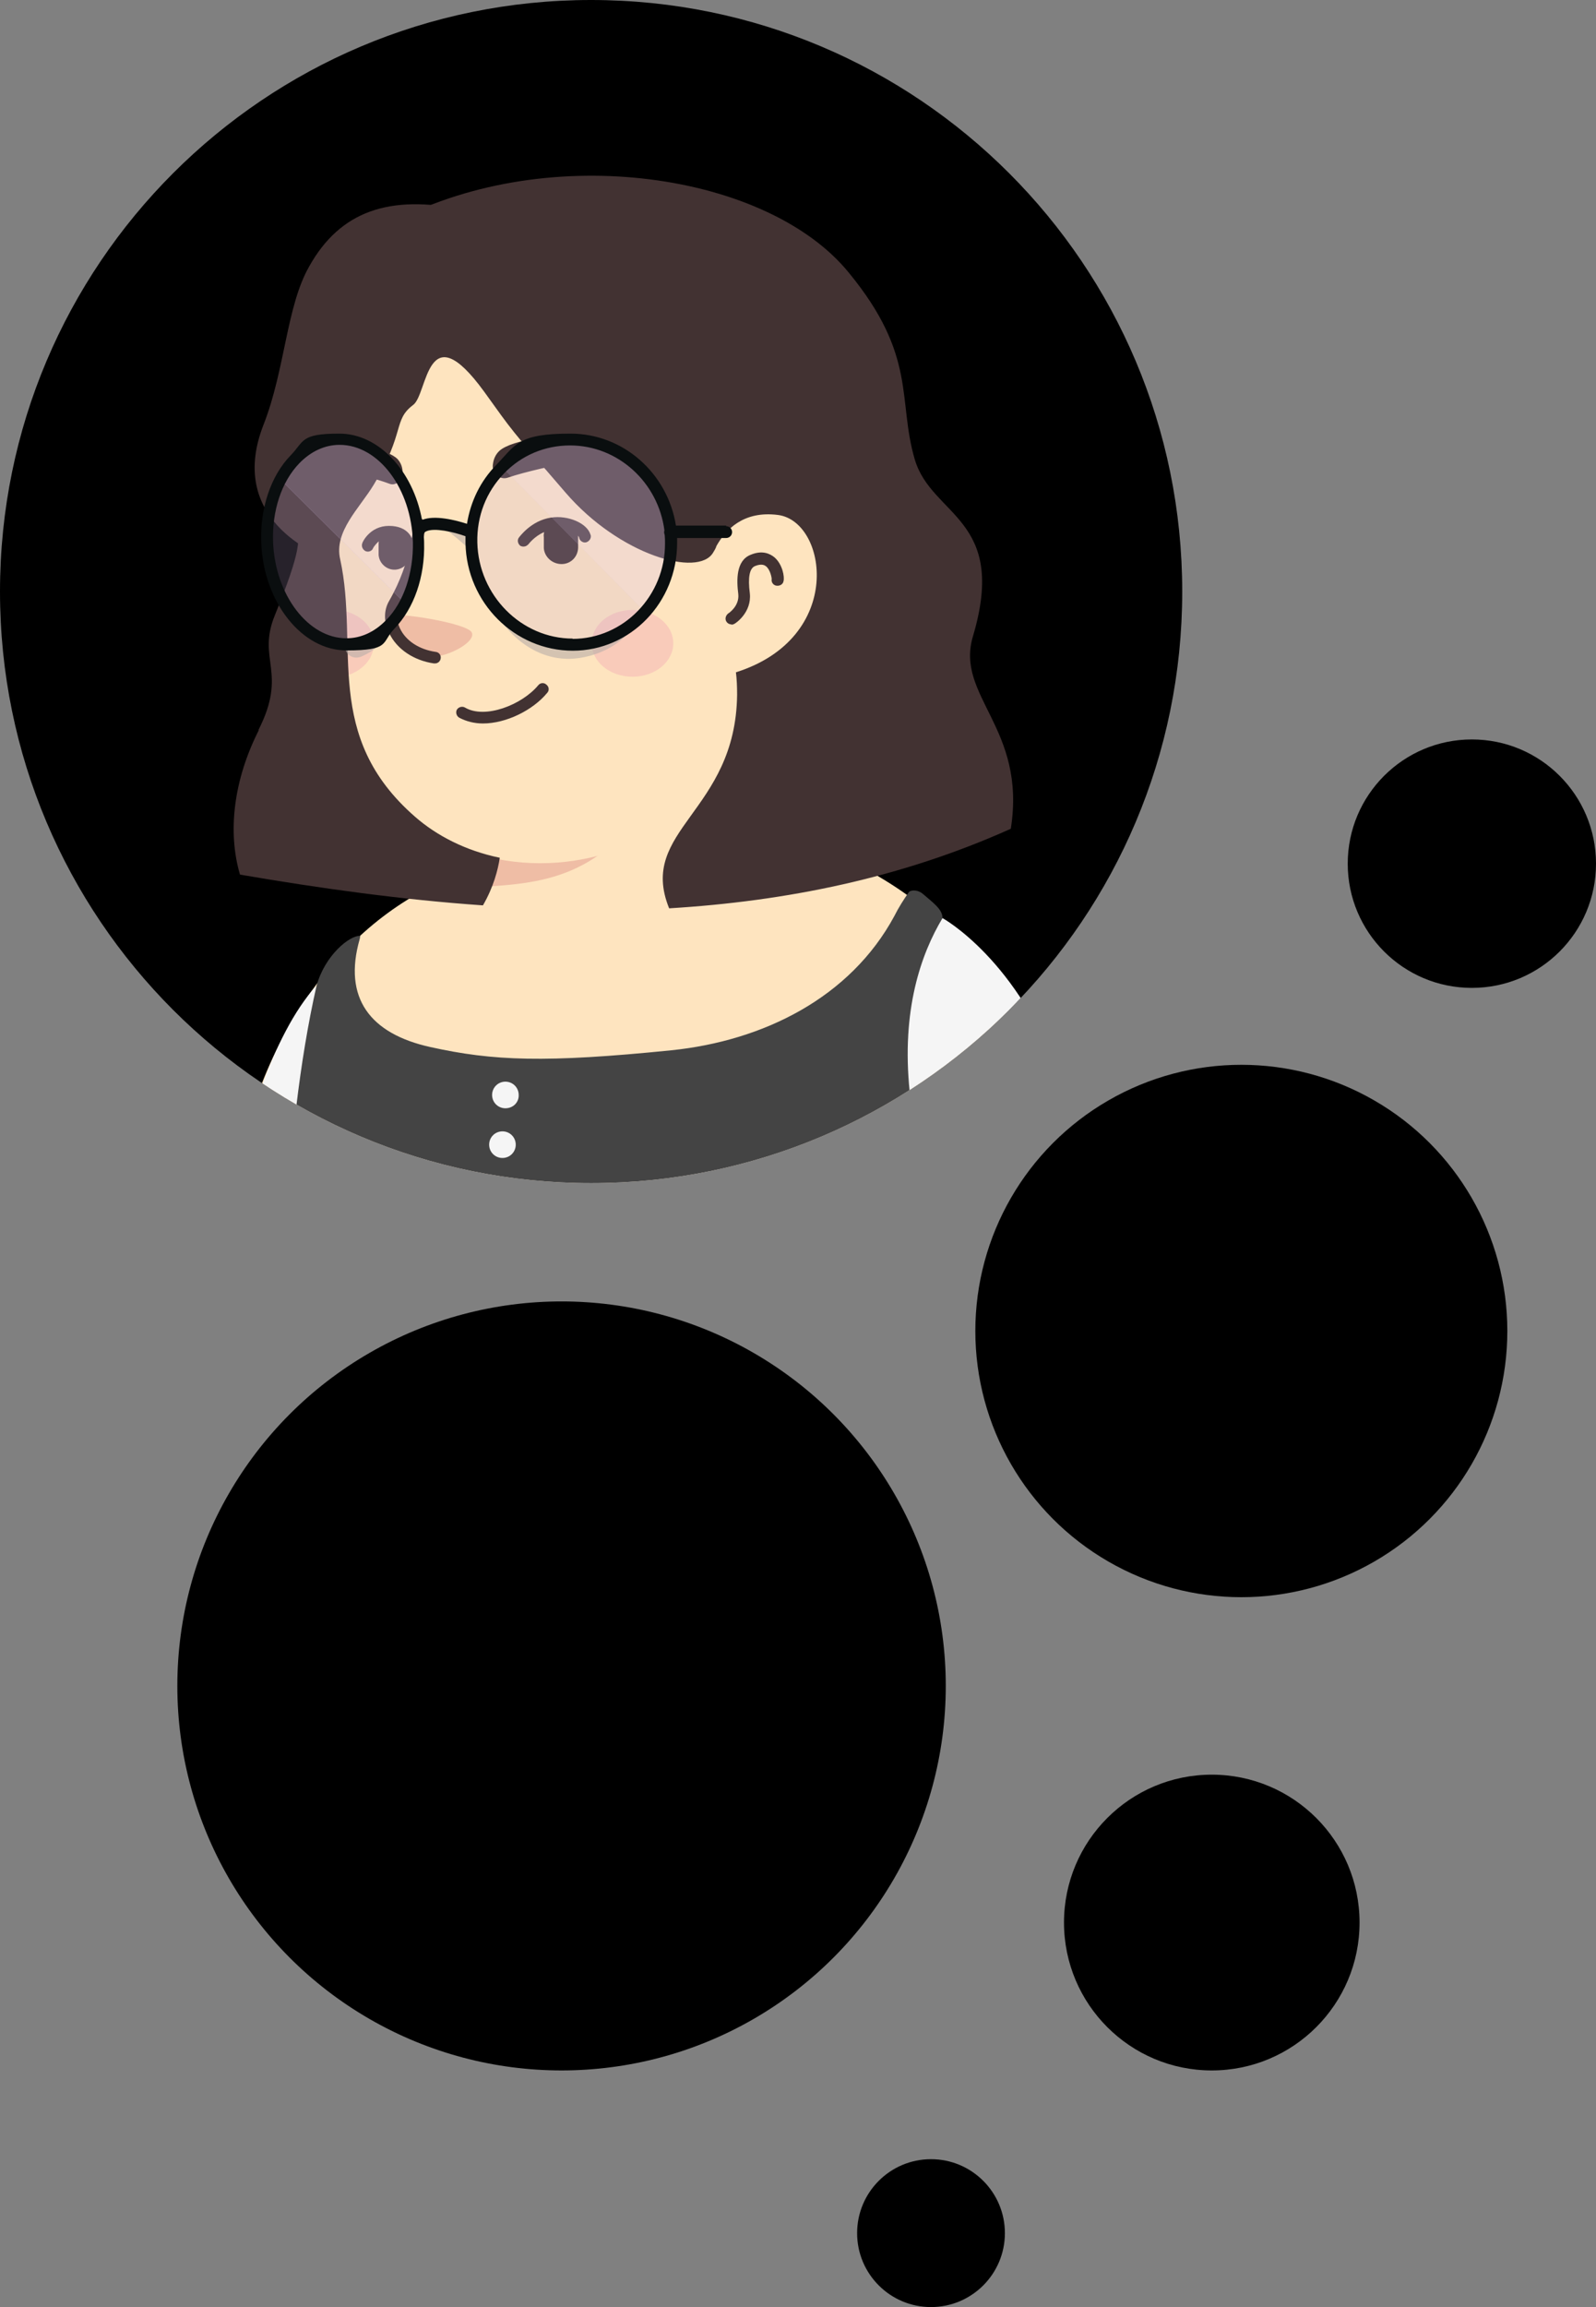 <svg id="bubbles-avatar" xmlns="http://www.w3.org/2000/svg" viewBox="0 0 540 780">
    <rect x="0" y="0" width="540" height="780" fill="#808080" stroke="none"/>
    <defs>
        <clipPath id="avatar_clippath">
            <path fill="none" d="M200 400c110.5 0 200-89.5 200-200S310.5 0 200 0 0 89.5 0 200s89.5 200 200 200Z"/>
        </clipPath>
    </defs>
    <circle cx="190" cy="570" r="130"/>
    <circle cx="420" cy="450" r="90"/>
    <circle cx="498" cy="292" r="42"/>
    <circle cx="410" cy="650" r="50"/>
    <circle cx="315" cy="755" r="25"/>
    <g>
        <path d="M200,0h0c110.5,0,200,89.5,200,200h0c0,110.5-89.5,200-200,200h0C89.5,400,0,310.5,0,200h0C0,89.5,89.5,0,200,0Z"/>
        <g clip-path="url(#avatar_clippath)">
            <g id="avatar">
                <g id="av_body">
                    <g id="av_neck">
                        <path fill="#fee4bf"
                              d="M309.1 304.2c-20.3-15.4-49-24.8-49-24.8 2-30.7 6.6-56.9 6.6-56.9-43.4-3.7-94.6 46.9-94.6 46.9l-5.3 22.5c-49.9 12.8-71.5 56.2-79 76.5.9.7 2 1.3 2.9 2 1.1.7 2 1.3 3 1.9.9.6 1.7 1.1 2.7 1.6.1.1.2.1.4.2 3 1.9 6.3 3.6 9.4 5.2.9.6 2 1.1 2.9 1.5 0 0 .1.1.2.1 1.1.6 2.1 1.1 3.2 1.6 2.1 1.1 4.4 2 6.5 2.9 1.1.6 2.2.9 3.4 1.3l3.4 1.3 3.4 1.3h.1c1.1.4 2.2.8 3.4 1.2 2.4.8 4.9 1.6 7.3 2.4.8.2 1.7.6 2.6.8 2.6.8 5 1.5 7.6 2 .9.2 1.9.4 2.9.7 2.4.6 4.9 1.1 7.3 1.6.6.1.9.1 1.5.2.8.1 1.7.2 2.6.4 1.2.1 2.2.4 3.5.6.6.1 1.1.1 1.6.2.7.1 1.5.2 2.2.2 2.1.2 4.4.6 6.5.8.7.1 1.5.1 2.1.2h.1c.9.1 1.9.1 2.8.2s1.9.1 2.8.1 1.2.1 1.7.1c1.1 0 2 .1 2.9.1 1.3 0 2.6.1 3.9.1h6.7c56.1-.8 106.8-24.6 142.7-62.5 0 0 0-.1.1-.1-3.9-7.8-19.3-22.5-35.2-34.6Z"/>
                        <path fill="#efbda5"
                              d="M163.2 299.8c25.4-1.3 44.3-5 64.4-41.2-17 15-37.2 20.8-58.4 23.4l-2.8 12.2c-.6 2.5-1.7 4.4-3.2 5.6Z"/>
                    </g>
                    <g id="av_clothes">
                        <path fill="#f5f5f5"
                              d="M318.9 310.4s25.9 14.2 40 54.9 13.8 101.2 13.8 101.2H68.3s8.5-99.8 38.7-133.2c0 0-2 29.9 57 32.9s130.1-15.7 131.9-26.7c1.7-11.1 23-29.1 23-29.1Z"/>
                        <path fill="#444"
                              d="M94.6 468.9c83.7 38.7 221.6 3.7 221.6 3.7s2.8-33.9-7.3-95.2c-.4-2.8-.8-5.6-1.1-8.2-2.9-27.8 3.9-46.8 11.1-58.8 0-3-3.2-5.2-6.8-8.3-1.5-1.2-3.5-1.3-4.5-.6-1.9 2.7-3.6 5.4-5 8.2-14.9 27.6-44.3 42.2-75.5 45.4-42.6 4.3-60.3 3.6-81.5-1.1-20.4-4.5-29.6-16.6-23.9-36.5.1-.2.1-.7.2-1.1-3.6-.2-12 6.6-14.8 16.9-2.9 12.7-5.2 26.9-6.9 41.2-5.7 46.7-5.6 94.5-5.6 94.5Z"/>
                        <path fill="#f5f5f5"
                              d="M171 374.7c-2.5 0-4.5-2-4.5-4.5s2-4.5 4.5-4.5 4.5 2 4.5 4.5c.1 2.5-1.9 4.5-4.5 4.5Zm-1 16.8c-2.5 0-4.5-2-4.5-4.5s2-4.5 4.5-4.5 4.5 2 4.5 4.5-2 4.5-4.5 4.5Z"/>
                    </g>
                </g>
                <g id="av_face">
                    <path fill="#fee4bf"
                          d="M110.6 139.3c-2.4 11.2-3.6 20.3 2.9 50.1 6.5 29.9-6.1 59.7 25.4 87.1 21.2 18.4 58.3 21.8 87.8 1.7 10-6.8 19.2-16.2 26.7-28.7 5.8-9.7 12.7-18.9 20.3-27.3 10.5-11.4 23.2-34.5 16.9-75.3C280.5 80.5 214.7 73 176 80.2c-38.8 7.3-58.9 29.5-65.4 59.2Z"/>
                    <path fill="#423232"
                          d="M247.5 211.1c-.7 0-1.3-.3-1.7-.9-.6-.9-.3-2.1.6-2.8.2-.1 3.8-2.5 3.4-6.5-.6-4.7-.8-11.3 4.1-13.3 4-1.7 6.6-.4 8.1.8 2.8 2.4 3.5 6.7 3.1 8.1-.2 1.1-1.3 1.7-2.5 1.5-1-.2-1.7-1.2-1.5-2.2 0-.7-.6-3.4-2-4.4-.3-.2-1.3-1-3.7 0-1.8.8-2.4 3.8-1.7 9.2.7 6.5-4.9 10.2-5.2 10.3-.3.2-.8.3-1.1.3Z"/>
                    <path fill="#efbda5"
                          d="M145.8 222.1s-5 .2-9.9-5.5c-2.7-3.2-4.9-7.2-3.5-8.4 1.5-1.3 25.5 2.4 27.2 5.6 1.6 3.1-7.7 8.3-13.9 8.3Z"/>
                    <path fill="#423232"
                          d="M147.1 224.3h-.3c-6.8-1-12.5-4.8-15.1-10.2-1.9-3.8-1.9-7.8 0-11 7.7-13.4 8.2-25.8 8.2-25.9 0-1.1.9-1.9 2-1.9s2 .9 1.9 2c0 .6-.3 13.3-8.6 27.8-1.1 2-1.1 4.7.1 7.3 2 4.3 6.6 7.2 12.1 8 1.1.1 1.9 1.1 1.7 2.2-.1.9-.9 1.7-1.9 1.7Z"/>
                    <path fill="#f2a5b2"
                          d="M214 228.8c-7.6 0-13.8-5-13.8-11.3s6.2-11.3 13.8-11.3 13.8 5 13.8 11.3-6.2 11.3-13.8 11.3Zm-98.4-22.4c.4 7.5.2 14.8.8 22.2 5.8-1.3 10.1-5.7 10.1-11 .1-5.6-4.6-10.1-10.9-11.2Z"
                          opacity=".4"/>
                    <path fill="#423232"
                          d="M199.8 180.8c-1.1-3.9-7.6-6.7-13.4-5.8-6.7 1-10.6 6.5-10.8 6.7-.7.9-.4 2.1.4 2.8.3.2.8.3 1.1.3.7 0 1.2-.3 1.7-.8 0 0 2-2.7 5.3-4.1-.1.6-.2 1.1-.1 1.7v3.7c.2 3 2.9 5.5 6.2 5.4 3.2-.1 5.6-2.8 5.4-6.1v-3.5c.2.3.4.6.4.9.3 1 1.5 1.7 2.5 1.3s1.7-1.5 1.3-2.6Zm-60 3.3c0-2.1-1.7-6.3-8.2-6.3s-9 5.6-9 5.8c-.4 1 0 2.1 1 2.7.2.1.6.2.8.2.8 0 1.5-.4 1.8-1.1 0-.1.7-1.3 2-2.4-.1.3-.1.8-.1 1.1v3.5c.2 2.9 2.8 5.2 5.7 5s5.2-2.7 5-5.6v-1.3c.6-.4.9-1 .9-1.7Zm32-22.6c-2.8.9-5.6-1.6-5-4.7.2-1.6.9-3.2 2.2-4.4 4-3.6 20.5-6.8 30.6-2.1 8.7 4.3-15 6.8-27.8 11.2Zm-39.9 2.1c2.2.8 4.7-1.6 4.3-4.4-.1-1.5-.7-2.9-1.7-4-3.2-3.2-14.1-5.7-21.1-.8-6.1 4 8.1 5.3 18.5 9.2Zm31.5 81c-2.9 0-5.7-.7-8.1-2-.9-.6-1.2-1.8-.7-2.7.6-.9 1.8-1.2 2.7-.7 6.7 4 19.2-.8 24.8-7.5.7-.9 2-1 2.8-.2.9.7 1 2 .2 2.8-4.8 5.8-13.8 10.3-21.7 10.3Z"/>
                </g>
                <g id="av_hair" fill="#423232">
                    <path d="M87.4 246.9c10.1-19.8-.6-23.8 5.6-38.9 9.1-22.4 8.4-25.5 7.3-30.7-8-37.8-13.2-78.5 33.5-102.6 52.5-27.2 126.1-16.1 153.4 17.5 23.2 28.2 16.4 43 22.3 63.1 5.7 19.4 31.6 19.8 19.7 59.8-6.1 20.3 18.2 30.9 12.8 65.1-37.2 16.7-76 24.5-115.6 26.9-10.8-26.6 22.5-32.5 23-72.2 0-2.7-.1-5.2-.4-7.6 37-11.7 30.9-51.1 14.2-53.2-11.7-1.5-17.7 5-20.8 10.5-.2.8-.7 1.5-1.1 2.2-5 8.6-31.8.8-49.9-20.2-19.4-22.4-17.8-20.6-27.6-34.2-19.6-26.9-19 .8-24 4.5-6.9 5.2-2.6 9.1-13.3 26.9-4.8 8-13.6 15.9-11.4 25.3 6.5 29.7-6.1 59.7 25.4 87.1 7.1 6.2 16.9 11.4 28.6 13.8-.6 4-2.1 9.9-5.7 16.1-27.3-1.9-54.8-5.7-82.2-10.4-4.3-14.6-2.1-32.2 6.4-48.9Z"/>
                    <path d="M111 188.9s-35.2-11.4-21.8-45.4c7.3-18.7 7.7-39.9 15.4-53.4 10.5-18.8 27.3-24.4 52.1-19.2 42.7 9-26.6-1.3-30.8 29.5-4.1 30.8-14.8 88.5-14.8 88.5Z"/>
                </g>
                <g id="av_glasses">
                    <path fill="#b7aea9"
                          d="M134.3 208.4s-1.6 9.1-12.1 13.6c-2.7 1.1-5.5-.7-5.5-3.6.1 0 16.9-9 17.6-10Zm25.4-21.8s-8.5-8.5-12.8-9.4l11.3 2.7 1.5 6.7Zm57 21.8s-4.9 11.2-19.7 13.9c-14.8 2.8-28.2-7.8-34.5-25.8 0 0 5 16.6 25.3 19.6 20.1 3.4 28.9-7.7 28.9-7.7Z"
                          opacity=".6"/>
                    <g id="av_right_lens">
                        <path fill="#dbc3ed"
                              d="M192.8 148.6c18.8 0 34.2 15.7 34.3 35 0 9.1-3.4 17.4-8.9 23.3l-48.4-49c5.9-5.8 14-9.3 23-9.3Z"
                              opacity=".3"/>
                        <path fill="#c4add8"
                              d="m169.9 157.9 48.4 49c-6.2 6.8-14.8 11-24.4 11-18.5 0-33.7-15.4-34.3-34.4-.2-10.1 3.8-19.2 10.3-25.5Z"
                              opacity=".2"/>
                    </g>
                    <g id="av_left_lens">
                        <path fill="#dbc3ed"
                              d="M114.7 148.6c14.2 0 26.2 15.7 26.8 35 .2 7.7-1.5 14.8-4.4 20.5l-42.2-41.9c4.4-8.3 11.7-13.6 19.8-13.6Z"
                              opacity=".3"/>
                        <path fill="#c4add8"
                              d="m94.9 162 42.2 41.9c-4.4 8.4-11.7 13.9-19.9 13.9-14 0-26-15.4-26.8-34.4-.3-8 1.5-15.5 4.5-21.4Z"
                              opacity=".2"/>
                    </g>
                    <path fill="#0a0e0f"
                          d="M245.7 177.7h-17c-2.8-17.7-17.8-31.1-35.7-31.1s-18.5 3.8-25.1 10.6c-5.4 5.5-8.7 12.4-9.9 19.9-3.7-1.2-11-3.1-15.2-1.3-3.1-16.7-14.7-29.2-28-29.2s-11.8 2.6-16.5 7.4c-6.7 6.9-10.4 18-9.9 29.6.8 20.1 13.8 36.3 28.8 36.3s11.7-2.6 16.2-7.3c6.7-6.9 10.4-17.6 10.1-29.1 0-1-.1-1.9-.2-2.9h.1c.1-.4.2-.7.9-1 2.7-1.2 9.1.2 13.2 1.7v2.4c.4 20.1 16.7 36.3 36.3 36.3s35.3-16.4 35.3-36.4v-1.7h16.6c1.1 0 2-.9 2-2s-.9-2-2-2Zm-115.1 32c-3.9 4-8.5 6.1-13.4 6.1-12.9 0-24.1-14.6-24.8-32.5-.4-10.5 2.8-20.4 8.9-26.7 3.9-4 8.6-6.2 13.6-6.2 13.2 0 24.3 14.8 24.8 32.9.2 10.4-3.1 20.3-9 26.3Zm63.2 6.2c-17.4 0-31.9-14.6-32.3-32.5-.2-8.9 3-17.1 9.1-23.4 5.9-6.1 13.8-9.4 22.3-9.4 16.2 0 29.8 12.5 31.9 28.7 0 .2-.1.3-.1.6s.1.7.2 1c.1.9.1 1.8.1 2.8.1 17.7-14 32.3-31.3 32.3Z"/>
                </g>
            </g>
        </g>
    </g>
</svg>